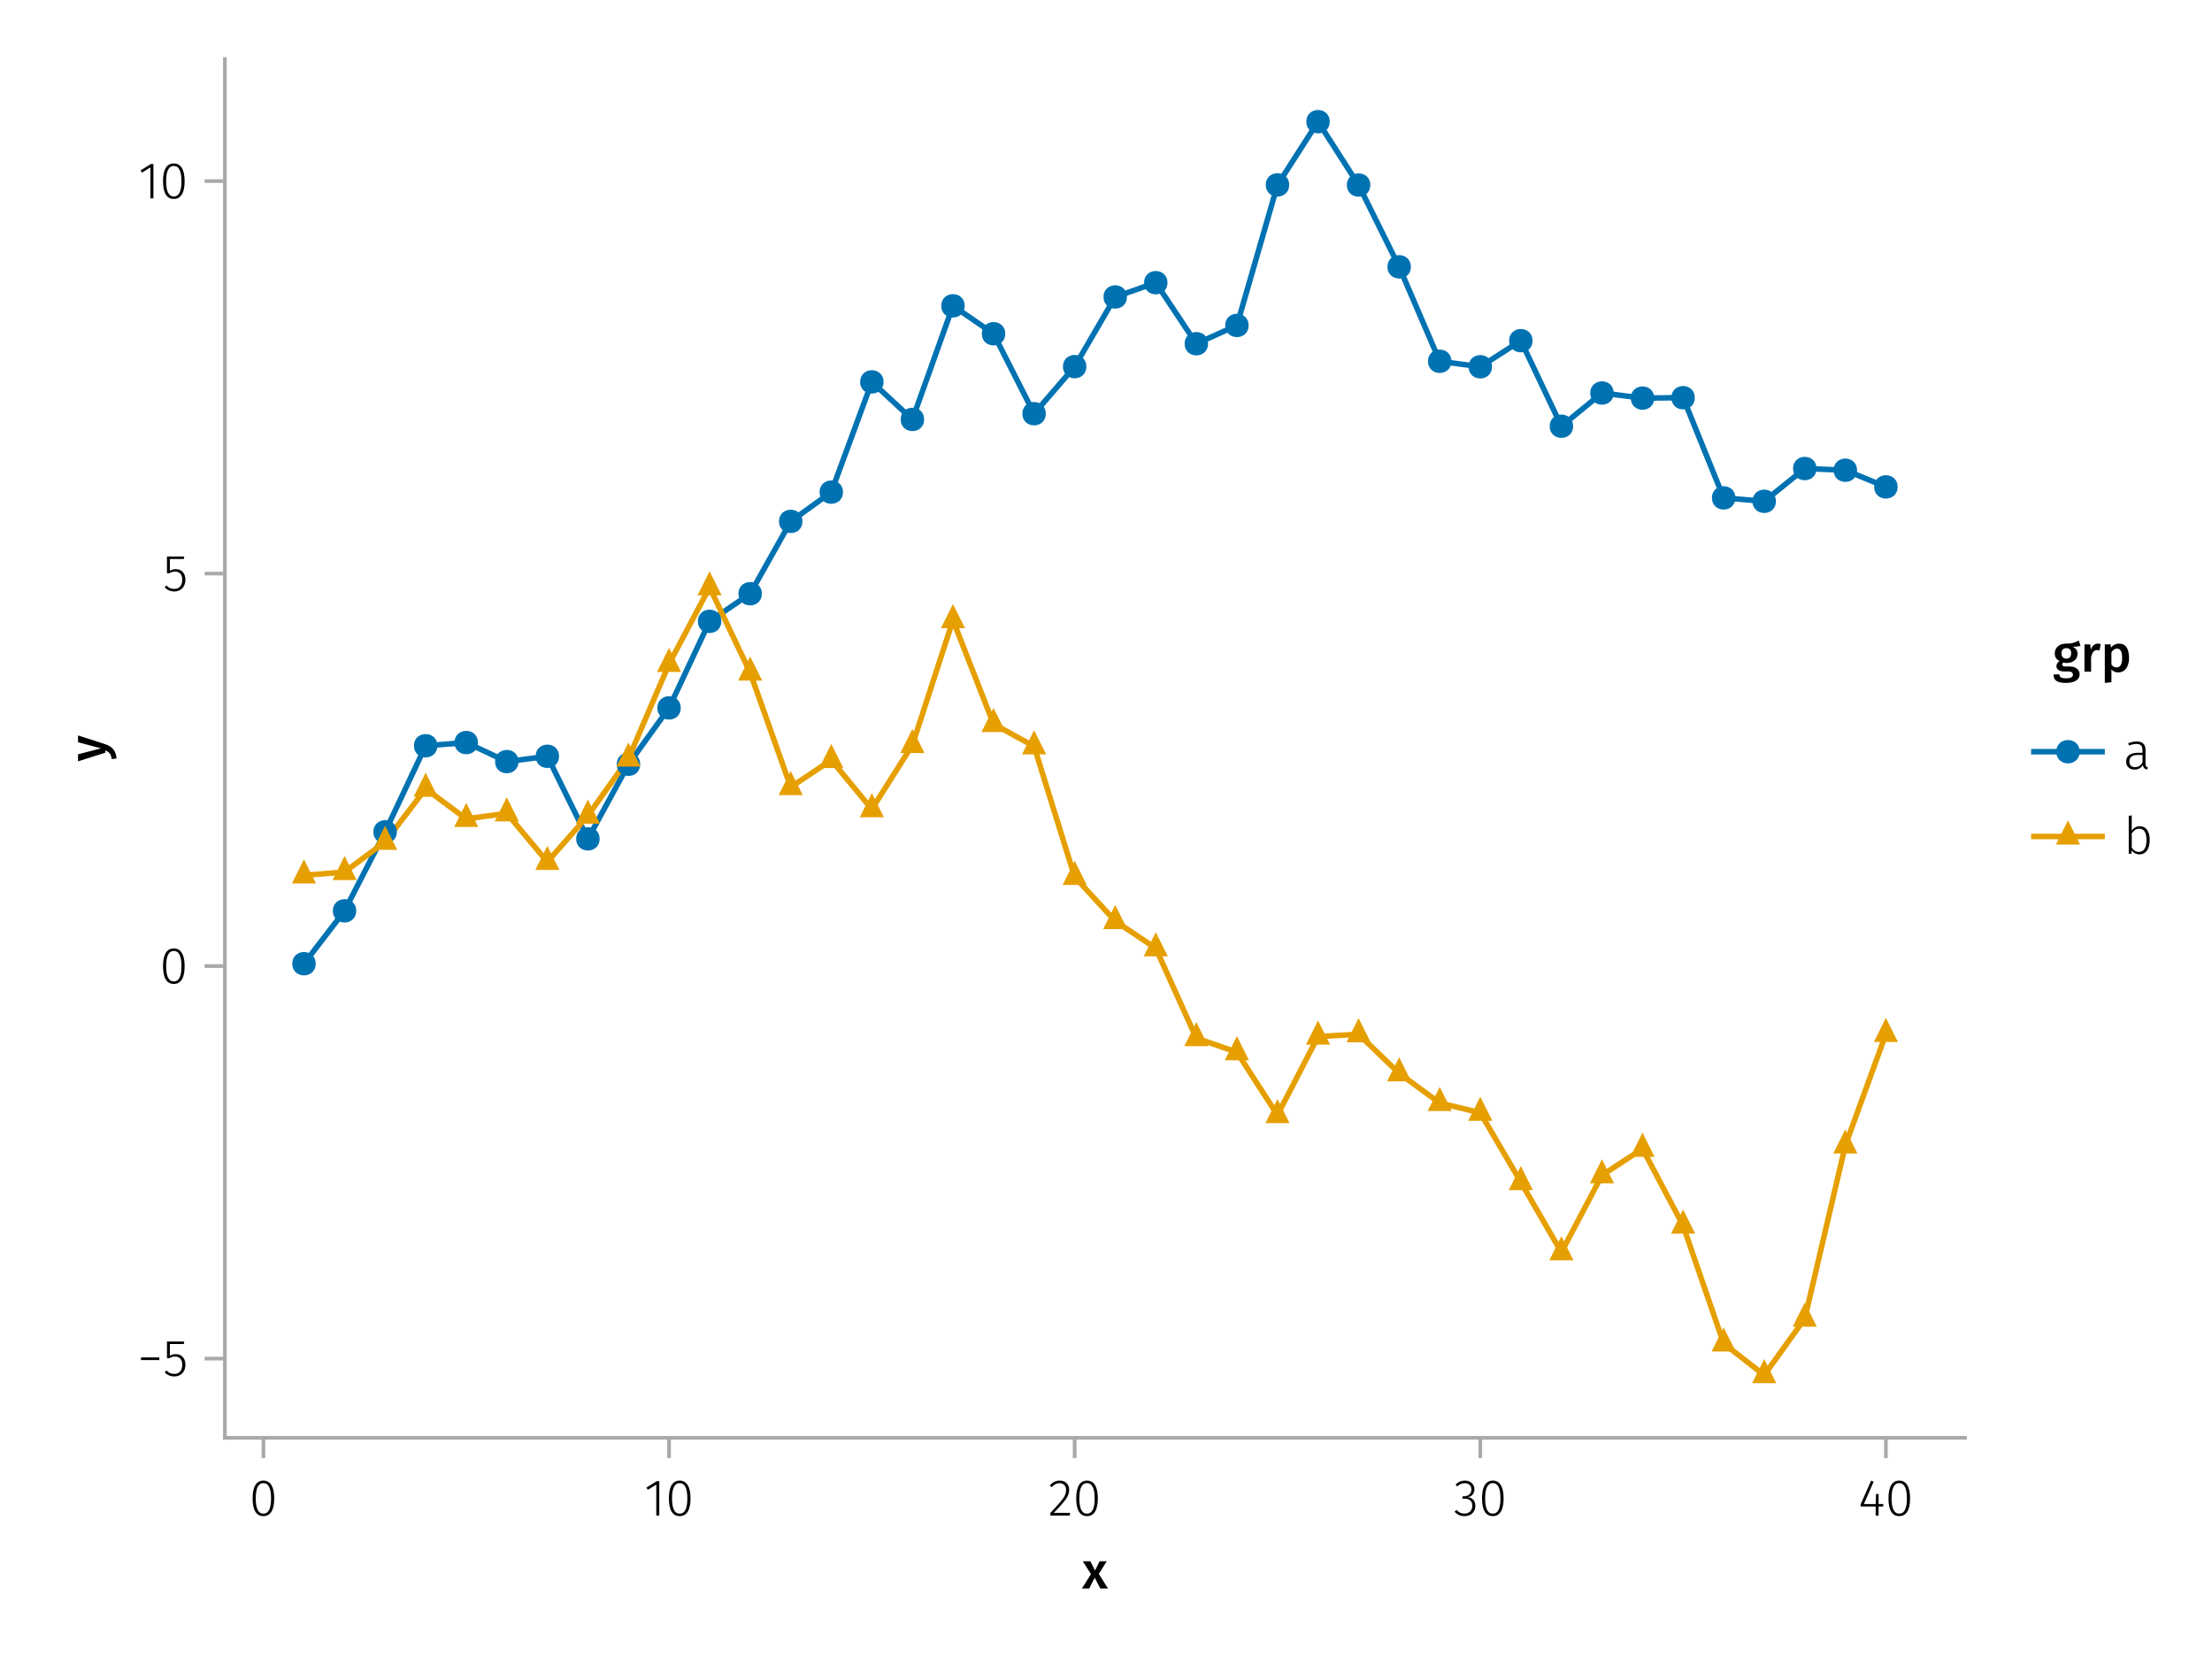 <?xml version="1.0" encoding="UTF-8"?>
<svg xmlns="http://www.w3.org/2000/svg" xmlns:xlink="http://www.w3.org/1999/xlink" width="600" height="450" viewBox="0 0 600 450">
<defs>
<g>
<g id="glyph-0-0-1f0e2530">
<path d="M 4.562 -3.969 L 7.047 0 L 4.969 0 L 3.438 -2.938 L 1.938 0 L -0.047 0 L 2.422 -3.906 L 0.203 -7.406 L 2.25 -7.406 L 3.516 -4.891 L 4.766 -7.406 L 6.703 -7.406 Z M 4.562 -3.969 "/>
</g>
<g id="glyph-1-0-1f0e2530">
<path d="M 3.844 -9.469 C 4.812 -9.469 5.539 -9.055 6.031 -8.234 C 6.531 -7.422 6.781 -6.223 6.781 -4.641 C 6.781 -3.078 6.531 -1.883 6.031 -1.062 C 5.531 -0.25 4.801 0.156 3.844 0.156 C 2.883 0.156 2.156 -0.25 1.656 -1.062 C 1.164 -1.883 0.922 -3.082 0.922 -4.656 C 0.922 -6.238 1.164 -7.438 1.656 -8.25 C 2.156 -9.062 2.883 -9.469 3.844 -9.469 Z M 3.844 -8.797 C 2.457 -8.797 1.766 -7.414 1.766 -4.656 C 1.766 -1.895 2.457 -0.516 3.844 -0.516 C 4.531 -0.516 5.047 -0.848 5.391 -1.516 C 5.742 -2.191 5.922 -3.234 5.922 -4.641 C 5.922 -6.055 5.742 -7.102 5.391 -7.781 C 5.047 -8.457 4.531 -8.797 3.844 -8.797 Z M 3.844 -8.797 "/>
</g>
<g id="glyph-1-1-1f0e2530">
<path d="M 4.094 -9.312 L 4.094 0 L 3.281 0 L 3.281 -8.406 L 0.984 -6.984 L 0.609 -7.594 L 3.391 -9.312 Z M 4.094 -9.312 "/>
</g>
<g id="glyph-1-2-1f0e2530">
<path d="M 3.156 -9.469 C 3.938 -9.469 4.555 -9.238 5.016 -8.781 C 5.484 -8.32 5.719 -7.734 5.719 -7.016 C 5.719 -6.41 5.586 -5.844 5.328 -5.312 C 5.078 -4.781 4.68 -4.195 4.141 -3.562 C 3.609 -2.926 2.742 -1.977 1.547 -0.719 L 5.969 -0.719 L 5.859 0 L 0.609 0 L 0.609 -0.688 C 1.879 -2.051 2.789 -3.062 3.344 -3.719 C 3.906 -4.375 4.301 -4.941 4.531 -5.422 C 4.758 -5.898 4.875 -6.414 4.875 -6.969 C 4.875 -7.52 4.711 -7.957 4.391 -8.281 C 4.066 -8.613 3.641 -8.781 3.109 -8.781 C 2.68 -8.781 2.301 -8.691 1.969 -8.516 C 1.633 -8.336 1.316 -8.07 1.016 -7.719 L 0.469 -8.141 C 0.832 -8.586 1.234 -8.922 1.672 -9.141 C 2.109 -9.359 2.602 -9.469 3.156 -9.469 Z M 3.156 -9.469 "/>
</g>
<g id="glyph-1-3-1f0e2530">
<path d="M 3.094 -9.469 C 3.613 -9.469 4.066 -9.363 4.453 -9.156 C 4.848 -8.945 5.145 -8.664 5.344 -8.312 C 5.551 -7.969 5.656 -7.578 5.656 -7.141 C 5.656 -6.535 5.484 -6.039 5.141 -5.656 C 4.805 -5.281 4.367 -5.047 3.828 -4.953 C 4.43 -4.922 4.93 -4.703 5.328 -4.297 C 5.723 -3.898 5.922 -3.344 5.922 -2.625 C 5.922 -2.082 5.797 -1.602 5.547 -1.188 C 5.305 -0.77 4.961 -0.441 4.516 -0.203 C 4.066 0.035 3.547 0.156 2.953 0.156 C 1.867 0.156 0.977 -0.242 0.281 -1.047 L 0.797 -1.516 C 1.117 -1.172 1.445 -0.922 1.781 -0.766 C 2.125 -0.609 2.504 -0.531 2.922 -0.531 C 3.598 -0.531 4.125 -0.723 4.5 -1.109 C 4.883 -1.492 5.078 -2 5.078 -2.625 C 5.078 -3.926 4.379 -4.578 2.984 -4.578 L 2.359 -4.578 L 2.484 -5.234 L 2.922 -5.234 C 3.453 -5.234 3.906 -5.395 4.281 -5.719 C 4.656 -6.039 4.844 -6.5 4.844 -7.094 C 4.844 -7.613 4.676 -8.023 4.344 -8.328 C 4.02 -8.629 3.586 -8.781 3.047 -8.781 C 2.66 -8.781 2.301 -8.711 1.969 -8.578 C 1.645 -8.441 1.316 -8.219 0.984 -7.906 L 0.547 -8.406 C 0.922 -8.77 1.312 -9.035 1.719 -9.203 C 2.133 -9.379 2.594 -9.469 3.094 -9.469 Z M 3.094 -9.469 "/>
</g>
<g id="glyph-1-4-1f0e2530">
<path d="M 6.031 -1.625 C 6.031 -1.238 6.078 -0.961 6.172 -0.797 C 6.273 -0.629 6.438 -0.504 6.656 -0.422 L 6.469 0.156 C 6.133 0.094 5.875 -0.031 5.688 -0.219 C 5.508 -0.406 5.391 -0.691 5.328 -1.078 C 4.828 -0.254 4.066 0.156 3.047 0.156 C 2.348 0.156 1.797 -0.039 1.391 -0.438 C 0.984 -0.832 0.781 -1.363 0.781 -2.031 C 0.781 -2.781 1.047 -3.359 1.578 -3.766 C 2.117 -4.18 2.867 -4.391 3.828 -4.391 L 5.219 -4.391 L 5.219 -5.109 C 5.219 -5.691 5.086 -6.117 4.828 -6.391 C 4.566 -6.66 4.133 -6.797 3.531 -6.797 C 2.969 -6.797 2.305 -6.656 1.547 -6.375 L 1.328 -6.984 C 2.148 -7.305 2.922 -7.469 3.641 -7.469 C 5.234 -7.469 6.031 -6.695 6.031 -5.156 Z M 3.188 -0.5 C 4.07 -0.5 4.75 -0.93 5.219 -1.797 L 5.219 -3.812 L 3.953 -3.812 C 3.203 -3.812 2.629 -3.664 2.234 -3.375 C 1.848 -3.082 1.656 -2.648 1.656 -2.078 C 1.656 -1.566 1.789 -1.176 2.062 -0.906 C 2.332 -0.633 2.707 -0.5 3.188 -0.5 Z M 3.188 -0.5 "/>
</g>
<g id="glyph-2-0-1f0e2530">
<path d="M 3.844 -9.469 C 4.812 -9.469 5.539 -9.055 6.031 -8.234 C 6.531 -7.422 6.781 -6.223 6.781 -4.641 C 6.781 -3.078 6.531 -1.883 6.031 -1.062 C 5.531 -0.25 4.801 0.156 3.844 0.156 C 2.883 0.156 2.156 -0.25 1.656 -1.062 C 1.164 -1.883 0.922 -3.082 0.922 -4.656 C 0.922 -6.238 1.164 -7.438 1.656 -8.25 C 2.156 -9.062 2.883 -9.469 3.844 -9.469 Z M 3.844 -8.797 C 2.457 -8.797 1.766 -7.414 1.766 -4.656 C 1.766 -1.895 2.457 -0.516 3.844 -0.516 C 4.531 -0.516 5.047 -0.848 5.391 -1.516 C 5.742 -2.191 5.922 -3.234 5.922 -4.641 C 5.922 -6.055 5.742 -7.102 5.391 -7.781 C 5.047 -8.457 4.531 -8.797 3.844 -8.797 Z M 3.844 -8.797 "/>
</g>
<g id="glyph-3-0-1f0e2530">
<path d="M 3.844 -9.469 C 4.812 -9.469 5.539 -9.055 6.031 -8.234 C 6.531 -7.422 6.781 -6.223 6.781 -4.641 C 6.781 -3.078 6.531 -1.883 6.031 -1.062 C 5.531 -0.25 4.801 0.156 3.844 0.156 C 2.883 0.156 2.156 -0.25 1.656 -1.062 C 1.164 -1.883 0.922 -3.082 0.922 -4.656 C 0.922 -6.238 1.164 -7.438 1.656 -8.25 C 2.156 -9.062 2.883 -9.469 3.844 -9.469 Z M 3.844 -8.797 C 2.457 -8.797 1.766 -7.414 1.766 -4.656 C 1.766 -1.895 2.457 -0.516 3.844 -0.516 C 4.531 -0.516 5.047 -0.848 5.391 -1.516 C 5.742 -2.191 5.922 -3.234 5.922 -4.641 C 5.922 -6.055 5.742 -7.102 5.391 -7.781 C 5.047 -8.457 4.531 -8.797 3.844 -8.797 Z M 3.844 -8.797 "/>
</g>
<g id="glyph-3-1-1f0e2530">
<path d="M 6.766 -3.125 L 6.766 -2.453 L 5.5 -2.453 L 5.5 0 L 4.703 0 L 4.703 -2.453 L 0.625 -2.453 L 0.625 -3.047 L 3.469 -9.469 L 4.156 -9.188 L 1.5 -3.125 L 4.703 -3.125 L 4.797 -5.859 L 5.5 -5.859 L 5.5 -3.125 Z M 6.766 -3.125 "/>
</g>
<g id="glyph-4-0-1f0e2530">
<path d="M 3.844 -9.469 C 4.812 -9.469 5.539 -9.055 6.031 -8.234 C 6.531 -7.422 6.781 -6.223 6.781 -4.641 C 6.781 -3.078 6.531 -1.883 6.031 -1.062 C 5.531 -0.25 4.801 0.156 3.844 0.156 C 2.883 0.156 2.156 -0.25 1.656 -1.062 C 1.164 -1.883 0.922 -3.082 0.922 -4.656 C 0.922 -6.238 1.164 -7.438 1.656 -8.25 C 2.156 -9.062 2.883 -9.469 3.844 -9.469 Z M 3.844 -8.797 C 2.457 -8.797 1.766 -7.414 1.766 -4.656 C 1.766 -1.895 2.457 -0.516 3.844 -0.516 C 4.531 -0.516 5.047 -0.848 5.391 -1.516 C 5.742 -2.191 5.922 -3.234 5.922 -4.641 C 5.922 -6.055 5.742 -7.102 5.391 -7.781 C 5.047 -8.457 4.531 -8.797 3.844 -8.797 Z M 3.844 -8.797 "/>
</g>
<g id="glyph-5-0-1f0e2530">
<path d="M 0.031 -4.656 C 0.945 -4.363 1.656 -3.91 2.156 -3.297 C 2.664 -2.691 2.961 -1.863 3.047 -0.812 L 1.75 -0.625 C 1.676 -1.113 1.57 -1.504 1.438 -1.797 C 1.301 -2.086 1.117 -2.32 0.891 -2.5 C 0.672 -2.676 0.375 -2.844 0 -3 L 0 -2.375 L -7.406 -0.031 L -7.406 -1.938 L -1.188 -3.547 L -7.406 -5.219 L -7.406 -7.062 Z M 0.031 -4.656 "/>
</g>
<g id="glyph-6-0-1f0e2530">
<path d="M 0.969 -4.281 L 0.969 -5 L 5.938 -5 L 5.938 -4.281 Z M 0.969 -4.281 "/>
</g>
<g id="glyph-7-0-1f0e2530">
<path d="M 5.672 -8.641 L 1.891 -8.641 L 1.891 -5.453 C 2.398 -5.742 2.93 -5.891 3.484 -5.891 C 4.285 -5.891 4.922 -5.629 5.391 -5.109 C 5.867 -4.598 6.109 -3.895 6.109 -3 C 6.109 -2.395 5.984 -1.848 5.734 -1.359 C 5.484 -0.879 5.129 -0.504 4.672 -0.234 C 4.223 0.023 3.703 0.156 3.109 0.156 C 2.066 0.156 1.188 -0.219 0.469 -0.969 L 0.984 -1.453 C 1.273 -1.141 1.586 -0.906 1.922 -0.75 C 2.266 -0.602 2.66 -0.531 3.109 -0.531 C 3.773 -0.531 4.297 -0.75 4.672 -1.188 C 5.055 -1.633 5.25 -2.242 5.25 -3.016 C 5.25 -3.754 5.07 -4.305 4.719 -4.672 C 4.375 -5.047 3.898 -5.234 3.297 -5.234 C 3.004 -5.234 2.742 -5.195 2.516 -5.125 C 2.285 -5.062 2.031 -4.945 1.75 -4.781 L 1.109 -4.781 L 1.109 -9.312 L 5.797 -9.312 Z M 5.672 -8.641 "/>
</g>
<g id="glyph-8-0-1f0e2530">
<path d="M 3.844 -9.469 C 4.812 -9.469 5.539 -9.055 6.031 -8.234 C 6.531 -7.422 6.781 -6.223 6.781 -4.641 C 6.781 -3.078 6.531 -1.883 6.031 -1.062 C 5.531 -0.25 4.801 0.156 3.844 0.156 C 2.883 0.156 2.156 -0.25 1.656 -1.062 C 1.164 -1.883 0.922 -3.082 0.922 -4.656 C 0.922 -6.238 1.164 -7.438 1.656 -8.25 C 2.156 -9.062 2.883 -9.469 3.844 -9.469 Z M 3.844 -8.797 C 2.457 -8.797 1.766 -7.414 1.766 -4.656 C 1.766 -1.895 2.457 -0.516 3.844 -0.516 C 4.531 -0.516 5.047 -0.848 5.391 -1.516 C 5.742 -2.191 5.922 -3.234 5.922 -4.641 C 5.922 -6.055 5.742 -7.102 5.391 -7.781 C 5.047 -8.457 4.531 -8.797 3.844 -8.797 Z M 3.844 -8.797 "/>
</g>
<g id="glyph-9-0-1f0e2530">
<path d="M 5.672 -8.641 L 1.891 -8.641 L 1.891 -5.453 C 2.398 -5.742 2.93 -5.891 3.484 -5.891 C 4.285 -5.891 4.922 -5.629 5.391 -5.109 C 5.867 -4.598 6.109 -3.895 6.109 -3 C 6.109 -2.395 5.984 -1.848 5.734 -1.359 C 5.484 -0.879 5.129 -0.504 4.672 -0.234 C 4.223 0.023 3.703 0.156 3.109 0.156 C 2.066 0.156 1.188 -0.219 0.469 -0.969 L 0.984 -1.453 C 1.273 -1.141 1.586 -0.906 1.922 -0.75 C 2.266 -0.602 2.66 -0.531 3.109 -0.531 C 3.773 -0.531 4.297 -0.75 4.672 -1.188 C 5.055 -1.633 5.25 -2.242 5.25 -3.016 C 5.25 -3.754 5.07 -4.305 4.719 -4.672 C 4.375 -5.047 3.898 -5.234 3.297 -5.234 C 3.004 -5.234 2.742 -5.195 2.516 -5.125 C 2.285 -5.062 2.031 -4.945 1.75 -4.781 L 1.109 -4.781 L 1.109 -9.312 L 5.797 -9.312 Z M 5.672 -8.641 "/>
</g>
<g id="glyph-10-0-1f0e2530">
<path d="M 4.094 -9.312 L 4.094 0 L 3.281 0 L 3.281 -8.406 L 0.984 -6.984 L 0.609 -7.594 L 3.391 -9.312 Z M 4.094 -9.312 "/>
</g>
<g id="glyph-11-0-1f0e2530">
<path d="M 3.844 -9.469 C 4.812 -9.469 5.539 -9.055 6.031 -8.234 C 6.531 -7.422 6.781 -6.223 6.781 -4.641 C 6.781 -3.078 6.531 -1.883 6.031 -1.062 C 5.531 -0.25 4.801 0.156 3.844 0.156 C 2.883 0.156 2.156 -0.25 1.656 -1.062 C 1.164 -1.883 0.922 -3.082 0.922 -4.656 C 0.922 -6.238 1.164 -7.438 1.656 -8.25 C 2.156 -9.062 2.883 -9.469 3.844 -9.469 Z M 3.844 -8.797 C 2.457 -8.797 1.766 -7.414 1.766 -4.656 C 1.766 -1.895 2.457 -0.516 3.844 -0.516 C 4.531 -0.516 5.047 -0.848 5.391 -1.516 C 5.742 -2.191 5.922 -3.234 5.922 -4.641 C 5.922 -6.055 5.742 -7.102 5.391 -7.781 C 5.047 -8.457 4.531 -8.797 3.844 -8.797 Z M 3.844 -8.797 "/>
</g>
<g id="glyph-12-0-1f0e2530">
<path d="M 7.516 -7.016 C 7.035 -6.848 6.32 -6.766 5.375 -6.766 C 5.832 -6.555 6.172 -6.301 6.391 -6 C 6.609 -5.695 6.719 -5.316 6.719 -4.859 C 6.719 -4.367 6.598 -3.938 6.359 -3.562 C 6.117 -3.195 5.77 -2.906 5.312 -2.688 C 4.863 -2.469 4.336 -2.359 3.734 -2.359 C 3.398 -2.359 3.109 -2.398 2.859 -2.484 C 2.648 -2.336 2.547 -2.156 2.547 -1.938 C 2.547 -1.582 2.844 -1.406 3.438 -1.406 L 4.578 -1.406 C 5.117 -1.406 5.594 -1.316 6 -1.141 C 6.406 -0.961 6.719 -0.711 6.938 -0.391 C 7.164 -0.078 7.281 0.281 7.281 0.688 C 7.281 1.438 6.961 2.016 6.328 2.422 C 5.691 2.836 4.773 3.047 3.578 3.047 C 2.723 3.047 2.051 2.957 1.562 2.781 C 1.07 2.602 0.723 2.348 0.516 2.016 C 0.305 1.68 0.203 1.254 0.203 0.734 L 1.812 0.734 C 1.812 0.992 1.859 1.195 1.953 1.344 C 2.055 1.488 2.238 1.598 2.5 1.672 C 2.758 1.754 3.129 1.797 3.609 1.797 C 4.297 1.797 4.773 1.707 5.047 1.531 C 5.328 1.363 5.469 1.125 5.469 0.812 C 5.469 0.531 5.359 0.312 5.141 0.156 C 4.93 0.008 4.625 -0.062 4.219 -0.062 L 3.094 -0.062 C 2.395 -0.062 1.867 -0.195 1.516 -0.469 C 1.16 -0.738 0.984 -1.082 0.984 -1.5 C 0.984 -1.758 1.055 -2.008 1.203 -2.25 C 1.359 -2.5 1.57 -2.707 1.844 -2.875 C 1.395 -3.102 1.066 -3.383 0.859 -3.719 C 0.648 -4.062 0.547 -4.473 0.547 -4.953 C 0.547 -5.484 0.676 -5.945 0.938 -6.344 C 1.195 -6.75 1.555 -7.062 2.016 -7.281 C 2.484 -7.5 3.016 -7.609 3.609 -7.609 C 4.391 -7.598 5.02 -7.66 5.5 -7.797 C 5.988 -7.93 6.508 -8.145 7.062 -8.438 Z M 3.641 -6.391 C 3.234 -6.391 2.914 -6.258 2.688 -6 C 2.469 -5.75 2.359 -5.41 2.359 -4.984 C 2.359 -4.535 2.473 -4.18 2.703 -3.922 C 2.93 -3.66 3.254 -3.531 3.672 -3.531 C 4.098 -3.531 4.422 -3.656 4.641 -3.906 C 4.867 -4.164 4.984 -4.531 4.984 -5 C 4.984 -5.926 4.535 -6.391 3.641 -6.391 Z M 3.641 -6.391 "/>
</g>
<g id="glyph-12-1-1f0e2530">
<path d="M 4.734 -7.609 C 5.004 -7.609 5.25 -7.57 5.469 -7.5 L 5.172 -5.766 C 4.941 -5.828 4.723 -5.859 4.516 -5.859 C 4.066 -5.859 3.719 -5.695 3.469 -5.375 C 3.219 -5.062 3.02 -4.586 2.875 -3.953 L 2.875 0 L 1.078 0 L 1.078 -7.406 L 2.625 -7.406 L 2.797 -5.953 C 2.973 -6.484 3.227 -6.891 3.562 -7.172 C 3.906 -7.461 4.297 -7.609 4.734 -7.609 Z M 4.734 -7.609 "/>
</g>
<g id="glyph-13-0-1f0e2530">
<path d="M 4.906 -7.609 C 5.844 -7.609 6.535 -7.27 6.984 -6.594 C 7.43 -5.914 7.656 -4.957 7.656 -3.719 C 7.656 -2.957 7.539 -2.281 7.312 -1.688 C 7.082 -1.094 6.742 -0.629 6.297 -0.297 C 5.859 0.035 5.336 0.203 4.734 0.203 C 3.953 0.203 3.332 -0.066 2.875 -0.609 L 2.875 2.859 L 1.078 3.047 L 1.078 -7.406 L 2.641 -7.406 L 2.75 -6.5 C 3.031 -6.875 3.359 -7.148 3.734 -7.328 C 4.109 -7.516 4.5 -7.609 4.906 -7.609 Z M 4.234 -1.156 C 5.266 -1.156 5.781 -2.004 5.781 -3.703 C 5.781 -4.609 5.66 -5.258 5.422 -5.656 C 5.191 -6.062 4.844 -6.266 4.375 -6.266 C 4.082 -6.266 3.805 -6.172 3.547 -5.984 C 3.285 -5.805 3.062 -5.566 2.875 -5.266 L 2.875 -1.938 C 3.219 -1.414 3.672 -1.156 4.234 -1.156 Z M 4.234 -1.156 "/>
</g>
<g id="glyph-14-0-1f0e2530">
<path d="M 4.5 -7.469 C 5.344 -7.469 6 -7.141 6.469 -6.484 C 6.938 -5.836 7.172 -4.91 7.172 -3.703 C 7.172 -2.516 6.926 -1.57 6.438 -0.875 C 5.945 -0.188 5.258 0.156 4.375 0.156 C 3.938 0.156 3.535 0.055 3.172 -0.141 C 2.816 -0.336 2.52 -0.598 2.281 -0.922 L 2.203 0 L 1.484 0 L 1.484 -10.297 L 2.297 -10.406 L 2.297 -6.297 C 2.867 -7.078 3.602 -7.469 4.5 -7.469 Z M 4.234 -0.516 C 4.891 -0.516 5.395 -0.781 5.75 -1.312 C 6.113 -1.852 6.297 -2.648 6.297 -3.703 C 6.297 -5.766 5.641 -6.797 4.328 -6.797 C 3.891 -6.797 3.508 -6.688 3.188 -6.469 C 2.875 -6.25 2.578 -5.941 2.297 -5.547 L 2.297 -1.688 C 2.523 -1.32 2.801 -1.035 3.125 -0.828 C 3.457 -0.617 3.828 -0.516 4.234 -0.516 Z M 4.234 -0.516 "/>
</g>
</g>
</defs>
<rect x="-60" y="-45" width="720" height="540" fill="rgb(100%, 100%, 100%)" fill-opacity="1"/>
<path fill-rule="nonzero" fill="rgb(100%, 100%, 100%)" fill-opacity="1" d="M 61 390 L 533 390 L 533 16 L 61 16 Z M 61 390 "/>
<g fill="rgb(0%, 0%, 0%)" fill-opacity="1">
<use xlink:href="#glyph-0-0-1f0e2530" x="293.5" y="430.89"/>
</g>
<g fill="rgb(0%, 0%, 0%)" fill-opacity="1">
<use xlink:href="#glyph-1-0-1f0e2530" x="67.602" y="411.09"/>
</g>
<g fill="rgb(0%, 0%, 0%)" fill-opacity="1">
<use xlink:href="#glyph-1-1-1f0e2530" x="174.735" y="411.09"/>
</g>
<g fill="rgb(0%, 0%, 0%)" fill-opacity="1">
<use xlink:href="#glyph-2-0-1f0e2530" x="180.517" y="411.09"/>
</g>
<g fill="rgb(0%, 0%, 0%)" fill-opacity="1">
<use xlink:href="#glyph-1-2-1f0e2530" x="284.296" y="411.09"/>
</g>
<g fill="rgb(0%, 0%, 0%)" fill-opacity="1">
<use xlink:href="#glyph-3-0-1f0e2530" x="291.002" y="411.09"/>
</g>
<g fill="rgb(0%, 0%, 0%)" fill-opacity="1">
<use xlink:href="#glyph-1-3-1f0e2530" x="394.27" y="411.09"/>
</g>
<g fill="rgb(0%, 0%, 0%)" fill-opacity="1">
<use xlink:href="#glyph-4-0-1f0e2530" x="401.074" y="411.09"/>
</g>
<g fill="rgb(0%, 0%, 0%)" fill-opacity="1">
<use xlink:href="#glyph-3-1-1f0e2530" x="504.069" y="411.09"/>
</g>
<g fill="rgb(0%, 0%, 0%)" fill-opacity="1">
<use xlink:href="#glyph-4-0-1f0e2530" x="511.321" y="411.09"/>
</g>
<g fill="rgb(0%, 0%, 0%)" fill-opacity="1">
<use xlink:href="#glyph-5-0-1f0e2530" x="28.57" y="206.542"/>
</g>
<g fill="rgb(0%, 0%, 0%)" fill-opacity="1">
<use xlink:href="#glyph-6-0-1f0e2530" x="37.28" y="373.196"/>
</g>
<g fill="rgb(0%, 0%, 0%)" fill-opacity="1">
<use xlink:href="#glyph-7-0-1f0e2530" x="44.182" y="373.196"/>
</g>
<g fill="rgb(0%, 0%, 0%)" fill-opacity="1">
<use xlink:href="#glyph-8-0-1f0e2530" x="43.3" y="266.734"/>
</g>
<g fill="rgb(0%, 0%, 0%)" fill-opacity="1">
<use xlink:href="#glyph-9-0-1f0e2530" x="44.182" y="160.271"/>
</g>
<g fill="rgb(0%, 0%, 0%)" fill-opacity="1">
<use xlink:href="#glyph-10-0-1f0e2530" x="37.518" y="53.809"/>
</g>
<g fill="rgb(0%, 0%, 0%)" fill-opacity="1">
<use xlink:href="#glyph-11-0-1f0e2530" x="43.3" y="53.809"/>
</g>
<path fill="none" stroke-width="1.5" stroke-linecap="butt" stroke-linejoin="miter" stroke="rgb(0%, 44.706%, 69.804%)" stroke-opacity="1" stroke-miterlimit="2" d="M 82.453 261.402 L 93.457 247.062 L 104.461 225.637 L 115.461 202.281 L 126.465 201.418 L 137.465 206.582 L 148.469 205.145 L 159.473 227.535 L 170.473 207.305 L 181.477 192.02 L 192.477 168.535 L 203.48 161.047 L 214.484 141.426 L 225.484 133.492 L 236.488 103.59 L 247.488 113.77 L 258.492 82.953 L 269.496 90.527 L 280.496 112.215 L 291.5 99.441 L 302.5 80.547 L 313.504 76.68 L 324.504 93.234 L 335.508 88.273 L 346.512 50.152 L 357.512 33 L 368.516 50.188 L 379.516 72.379 L 390.52 97.996 L 401.523 99.484 L 412.523 92.406 L 423.527 115.613 L 434.527 106.605 L 445.531 107.984 L 456.535 107.871 L 467.535 135.047 L 478.539 135.977 L 489.539 127.09 L 500.543 127.547 L 511.547 132.07 "/>
<path fill="none" stroke-width="1.5" stroke-linecap="butt" stroke-linejoin="miter" stroke="rgb(90.196%, 62.353%, 0%)" stroke-opacity="1" stroke-miterlimit="2" d="M 82.453 237.441 L 93.457 236.535 L 104.461 228.344 L 115.461 213.949 L 126.465 222.125 L 137.465 220.613 L 148.469 233.789 L 159.473 221.234 L 170.473 205.75 L 181.477 180.098 L 192.477 159.305 L 203.48 182.422 L 214.484 213.5 L 225.484 206.16 L 236.488 219.492 L 247.488 202.066 L 258.492 168.215 L 269.496 196.395 L 280.496 202.441 L 291.5 237.855 L 302.5 249.84 L 313.504 257.23 L 324.504 281.59 L 335.508 285.41 L 346.512 302.461 L 357.512 281.164 L 368.516 280.539 L 379.516 291.133 L 390.52 299.18 L 401.523 301.836 L 412.523 320.648 L 423.527 339.676 L 434.527 318.789 L 445.531 311.594 L 456.535 332.441 L 467.535 364.414 L 478.539 373 L 489.539 357.68 L 500.543 310.695 L 511.547 280.457 "/>
<path fill-rule="nonzero" fill="rgb(0%, 44.706%, 69.804%)" fill-opacity="1" d="M 85.629 261.402 C 85.629 257.172 79.281 257.172 79.281 261.402 C 79.281 265.633 85.629 265.633 85.629 261.402 Z M 85.629 261.402 "/>
<path fill-rule="nonzero" fill="rgb(0%, 44.706%, 69.804%)" fill-opacity="1" d="M 96.629 247.062 C 96.629 242.832 90.285 242.832 90.285 247.062 C 90.285 251.289 96.629 251.289 96.629 247.062 Z M 96.629 247.062 "/>
<path fill-rule="nonzero" fill="rgb(0%, 44.706%, 69.804%)" fill-opacity="1" d="M 107.633 225.637 C 107.633 221.406 101.285 221.406 101.285 225.637 C 101.285 229.867 107.633 229.867 107.633 225.637 Z M 107.633 225.637 "/>
<path fill-rule="nonzero" fill="rgb(0%, 44.706%, 69.804%)" fill-opacity="1" d="M 118.633 202.281 C 118.633 198.055 112.289 198.055 112.289 202.281 C 112.289 206.512 118.633 206.512 118.633 202.281 Z M 118.633 202.281 "/>
<path fill-rule="nonzero" fill="rgb(0%, 44.706%, 69.804%)" fill-opacity="1" d="M 129.637 201.418 C 129.637 197.188 123.293 197.188 123.293 201.418 C 123.293 205.648 129.637 205.648 129.637 201.418 Z M 129.637 201.418 "/>
<path fill-rule="nonzero" fill="rgb(0%, 44.706%, 69.804%)" fill-opacity="1" d="M 140.641 206.582 C 140.641 202.352 134.293 202.352 134.293 206.582 C 134.293 210.812 140.641 210.812 140.641 206.582 Z M 140.641 206.582 "/>
<path fill-rule="nonzero" fill="rgb(0%, 44.706%, 69.804%)" fill-opacity="1" d="M 151.641 205.145 C 151.641 200.914 145.297 200.914 145.297 205.145 C 145.297 209.375 151.641 209.375 151.641 205.145 Z M 151.641 205.145 "/>
<path fill-rule="nonzero" fill="rgb(0%, 44.706%, 69.804%)" fill-opacity="1" d="M 162.645 227.535 C 162.645 223.305 156.297 223.305 156.297 227.535 C 156.297 231.766 162.645 231.766 162.645 227.535 Z M 162.645 227.535 "/>
<path fill-rule="nonzero" fill="rgb(0%, 44.706%, 69.804%)" fill-opacity="1" d="M 173.645 207.305 C 173.645 203.074 167.301 203.074 167.301 207.305 C 167.301 211.535 173.645 211.535 173.645 207.305 Z M 173.645 207.305 "/>
<path fill-rule="nonzero" fill="rgb(0%, 44.706%, 69.804%)" fill-opacity="1" d="M 184.648 192.02 C 184.648 187.789 178.305 187.789 178.305 192.02 C 178.305 196.25 184.648 196.25 184.648 192.02 Z M 184.648 192.02 "/>
<path fill-rule="nonzero" fill="rgb(0%, 44.706%, 69.804%)" fill-opacity="1" d="M 195.648 168.535 C 195.648 164.305 189.305 164.305 189.305 168.535 C 189.305 172.766 195.648 172.766 195.648 168.535 Z M 195.648 168.535 "/>
<path fill-rule="nonzero" fill="rgb(0%, 44.706%, 69.804%)" fill-opacity="1" d="M 206.652 161.047 C 206.652 156.816 200.309 156.816 200.309 161.047 C 200.309 165.277 206.652 165.277 206.652 161.047 Z M 206.652 161.047 "/>
<path fill-rule="nonzero" fill="rgb(0%, 44.706%, 69.804%)" fill-opacity="1" d="M 217.656 141.426 C 217.656 137.195 211.309 137.195 211.309 141.426 C 211.309 145.656 217.656 145.656 217.656 141.426 Z M 217.656 141.426 "/>
<path fill-rule="nonzero" fill="rgb(0%, 44.706%, 69.804%)" fill-opacity="1" d="M 228.656 133.492 C 228.656 129.262 222.312 129.262 222.312 133.492 C 222.312 137.723 228.656 137.723 228.656 133.492 Z M 228.656 133.492 "/>
<path fill-rule="nonzero" fill="rgb(0%, 44.706%, 69.804%)" fill-opacity="1" d="M 239.66 103.59 C 239.66 99.359 233.316 99.359 233.316 103.59 C 233.316 107.82 239.66 107.82 239.66 103.59 Z M 239.66 103.59 "/>
<path fill-rule="nonzero" fill="rgb(0%, 44.706%, 69.804%)" fill-opacity="1" d="M 250.66 113.77 C 250.66 109.539 244.316 109.539 244.316 113.77 C 244.316 118 250.66 118 250.66 113.77 Z M 250.66 113.77 "/>
<path fill-rule="nonzero" fill="rgb(0%, 44.706%, 69.804%)" fill-opacity="1" d="M 261.664 82.953 C 261.664 78.723 255.32 78.723 255.32 82.953 C 255.32 87.184 261.664 87.184 261.664 82.953 Z M 261.664 82.953 "/>
<path fill-rule="nonzero" fill="rgb(0%, 44.706%, 69.804%)" fill-opacity="1" d="M 272.668 90.531 C 272.668 86.301 266.32 86.301 266.32 90.531 C 266.32 94.758 272.668 94.758 272.668 90.531 Z M 272.668 90.531 "/>
<path fill-rule="nonzero" fill="rgb(0%, 44.706%, 69.804%)" fill-opacity="1" d="M 283.668 112.215 C 283.668 107.984 277.324 107.984 277.324 112.215 C 277.324 116.445 283.668 116.445 283.668 112.215 Z M 283.668 112.215 "/>
<path fill-rule="nonzero" fill="rgb(0%, 44.706%, 69.804%)" fill-opacity="1" d="M 294.672 99.441 C 294.672 95.211 288.328 95.211 288.328 99.441 C 288.328 103.672 294.672 103.672 294.672 99.441 Z M 294.672 99.441 "/>
<path fill-rule="nonzero" fill="rgb(0%, 44.706%, 69.804%)" fill-opacity="1" d="M 305.672 80.547 C 305.672 76.316 299.328 76.316 299.328 80.547 C 299.328 84.777 305.672 84.777 305.672 80.547 Z M 305.672 80.547 "/>
<path fill-rule="nonzero" fill="rgb(0%, 44.706%, 69.804%)" fill-opacity="1" d="M 316.676 76.68 C 316.676 72.449 310.332 72.449 310.332 76.68 C 310.332 80.91 316.676 80.91 316.676 76.68 Z M 316.676 76.68 "/>
<path fill-rule="nonzero" fill="rgb(0%, 44.706%, 69.804%)" fill-opacity="1" d="M 327.68 93.234 C 327.68 89.008 321.332 89.008 321.332 93.234 C 321.332 97.465 327.68 97.465 327.68 93.234 Z M 327.68 93.234 "/>
<path fill-rule="nonzero" fill="rgb(0%, 44.706%, 69.804%)" fill-opacity="1" d="M 338.68 88.273 C 338.68 84.043 332.336 84.043 332.336 88.273 C 332.336 92.504 338.68 92.504 338.68 88.273 Z M 338.68 88.273 "/>
<path fill-rule="nonzero" fill="rgb(0%, 44.706%, 69.804%)" fill-opacity="1" d="M 349.684 50.152 C 349.684 45.922 343.34 45.922 343.34 50.152 C 343.34 54.383 349.684 54.383 349.684 50.152 Z M 349.684 50.152 "/>
<path fill-rule="nonzero" fill="rgb(0%, 44.706%, 69.804%)" fill-opacity="1" d="M 360.684 33 C 360.684 28.77 354.34 28.77 354.34 33 C 354.34 37.23 360.684 37.23 360.684 33 Z M 360.684 33 "/>
<path fill-rule="nonzero" fill="rgb(0%, 44.706%, 69.804%)" fill-opacity="1" d="M 371.688 50.188 C 371.688 45.957 365.344 45.957 365.344 50.188 C 365.344 54.418 371.688 54.418 371.688 50.188 Z M 371.688 50.188 "/>
<path fill-rule="nonzero" fill="rgb(0%, 44.706%, 69.804%)" fill-opacity="1" d="M 382.691 72.379 C 382.691 68.148 376.344 68.148 376.344 72.379 C 376.344 76.609 382.691 76.609 382.691 72.379 Z M 382.691 72.379 "/>
<path fill-rule="nonzero" fill="rgb(0%, 44.706%, 69.804%)" fill-opacity="1" d="M 393.691 97.996 C 393.691 93.766 387.348 93.766 387.348 97.996 C 387.348 102.227 393.691 102.227 393.691 97.996 Z M 393.691 97.996 "/>
<path fill-rule="nonzero" fill="rgb(0%, 44.706%, 69.804%)" fill-opacity="1" d="M 404.695 99.484 C 404.695 95.254 398.352 95.254 398.352 99.484 C 398.352 103.715 404.695 103.715 404.695 99.484 Z M 404.695 99.484 "/>
<path fill-rule="nonzero" fill="rgb(0%, 44.706%, 69.804%)" fill-opacity="1" d="M 415.695 92.406 C 415.695 88.176 409.352 88.176 409.352 92.406 C 409.352 96.637 415.695 96.637 415.695 92.406 Z M 415.695 92.406 "/>
<path fill-rule="nonzero" fill="rgb(0%, 44.706%, 69.804%)" fill-opacity="1" d="M 426.699 115.613 C 426.699 111.383 420.355 111.383 420.355 115.613 C 420.355 119.844 426.699 119.844 426.699 115.613 Z M 426.699 115.613 "/>
<path fill-rule="nonzero" fill="rgb(0%, 44.706%, 69.804%)" fill-opacity="1" d="M 437.703 106.605 C 437.703 102.375 431.355 102.375 431.355 106.605 C 431.355 110.836 437.703 110.836 437.703 106.605 Z M 437.703 106.605 "/>
<path fill-rule="nonzero" fill="rgb(0%, 44.706%, 69.804%)" fill-opacity="1" d="M 448.703 107.984 C 448.703 103.754 442.359 103.754 442.359 107.984 C 442.359 112.215 448.703 112.215 448.703 107.984 Z M 448.703 107.984 "/>
<path fill-rule="nonzero" fill="rgb(0%, 44.706%, 69.804%)" fill-opacity="1" d="M 459.707 107.871 C 459.707 103.645 453.359 103.645 453.359 107.871 C 453.359 112.102 459.707 112.102 459.707 107.871 Z M 459.707 107.871 "/>
<path fill-rule="nonzero" fill="rgb(0%, 44.706%, 69.804%)" fill-opacity="1" d="M 470.707 135.047 C 470.707 130.816 464.363 130.816 464.363 135.047 C 464.363 139.277 470.707 139.277 470.707 135.047 Z M 470.707 135.047 "/>
<path fill-rule="nonzero" fill="rgb(0%, 44.706%, 69.804%)" fill-opacity="1" d="M 481.711 135.977 C 481.711 131.746 475.367 131.746 475.367 135.977 C 475.367 140.207 481.711 140.207 481.711 135.977 Z M 481.711 135.977 "/>
<path fill-rule="nonzero" fill="rgb(0%, 44.706%, 69.804%)" fill-opacity="1" d="M 492.715 127.09 C 492.715 122.859 486.367 122.859 486.367 127.09 C 486.367 131.32 492.715 131.32 492.715 127.09 Z M 492.715 127.09 "/>
<path fill-rule="nonzero" fill="rgb(0%, 44.706%, 69.804%)" fill-opacity="1" d="M 503.715 127.547 C 503.715 123.316 497.371 123.316 497.371 127.547 C 497.371 131.777 503.715 131.777 503.715 127.547 Z M 503.715 127.547 "/>
<path fill-rule="nonzero" fill="rgb(0%, 44.706%, 69.804%)" fill-opacity="1" d="M 514.719 132.07 C 514.719 127.84 508.371 127.84 508.371 132.07 C 508.371 136.301 514.719 136.301 514.719 132.07 Z M 514.719 132.07 "/>
<path fill-rule="nonzero" fill="rgb(90.196%, 62.353%, 0%)" fill-opacity="1" d="M 82.453 233.078 L 79.18 239.625 L 85.727 239.625 Z M 82.453 233.078 "/>
<path fill-rule="nonzero" fill="rgb(90.196%, 62.353%, 0%)" fill-opacity="1" d="M 93.457 232.168 L 90.184 238.719 L 96.73 238.719 Z M 93.457 232.168 "/>
<path fill-rule="nonzero" fill="rgb(90.196%, 62.353%, 0%)" fill-opacity="1" d="M 104.461 223.98 L 101.184 230.527 L 107.734 230.527 Z M 104.461 223.98 "/>
<path fill-rule="nonzero" fill="rgb(90.196%, 62.353%, 0%)" fill-opacity="1" d="M 115.461 209.586 L 112.188 216.133 L 118.734 216.133 Z M 115.461 209.586 "/>
<path fill-rule="nonzero" fill="rgb(90.196%, 62.353%, 0%)" fill-opacity="1" d="M 126.465 217.762 L 123.191 224.309 L 129.738 224.309 Z M 126.465 217.762 "/>
<path fill-rule="nonzero" fill="rgb(90.196%, 62.353%, 0%)" fill-opacity="1" d="M 137.465 216.25 L 134.191 222.797 L 140.738 222.797 Z M 137.465 216.25 "/>
<path fill-rule="nonzero" fill="rgb(90.196%, 62.353%, 0%)" fill-opacity="1" d="M 148.469 229.422 L 145.195 235.973 L 151.742 235.973 Z M 148.469 229.422 "/>
<path fill-rule="nonzero" fill="rgb(90.196%, 62.353%, 0%)" fill-opacity="1" d="M 159.473 216.871 L 156.195 223.418 L 162.746 223.418 Z M 159.473 216.871 "/>
<path fill-rule="nonzero" fill="rgb(90.196%, 62.353%, 0%)" fill-opacity="1" d="M 170.473 201.387 L 167.199 207.934 L 173.746 207.934 Z M 170.473 201.387 "/>
<path fill-rule="nonzero" fill="rgb(90.196%, 62.353%, 0%)" fill-opacity="1" d="M 181.477 175.73 L 178.203 182.277 L 184.75 182.277 Z M 181.477 175.73 "/>
<path fill-rule="nonzero" fill="rgb(90.196%, 62.353%, 0%)" fill-opacity="1" d="M 192.477 154.941 L 189.203 161.488 L 195.75 161.488 Z M 192.477 154.941 "/>
<path fill-rule="nonzero" fill="rgb(90.196%, 62.353%, 0%)" fill-opacity="1" d="M 203.48 178.059 L 200.207 184.605 L 206.754 184.605 Z M 203.48 178.059 "/>
<path fill-rule="nonzero" fill="rgb(90.196%, 62.353%, 0%)" fill-opacity="1" d="M 214.484 209.137 L 211.207 215.684 L 217.758 215.684 Z M 214.484 209.137 "/>
<path fill-rule="nonzero" fill="rgb(90.196%, 62.353%, 0%)" fill-opacity="1" d="M 225.484 201.793 L 222.211 208.34 L 228.758 208.34 Z M 225.484 201.793 "/>
<path fill-rule="nonzero" fill="rgb(90.196%, 62.353%, 0%)" fill-opacity="1" d="M 236.488 215.125 L 233.215 221.676 L 239.762 221.676 Z M 236.488 215.125 "/>
<path fill-rule="nonzero" fill="rgb(90.196%, 62.353%, 0%)" fill-opacity="1" d="M 247.488 197.703 L 244.215 204.25 L 250.762 204.25 Z M 247.488 197.703 "/>
<path fill-rule="nonzero" fill="rgb(90.196%, 62.353%, 0%)" fill-opacity="1" d="M 258.492 163.848 L 255.219 170.398 L 261.766 170.398 Z M 258.492 163.848 "/>
<path fill-rule="nonzero" fill="rgb(90.196%, 62.353%, 0%)" fill-opacity="1" d="M 269.496 192.027 L 266.219 198.574 L 272.77 198.574 Z M 269.496 192.027 "/>
<path fill-rule="nonzero" fill="rgb(90.196%, 62.353%, 0%)" fill-opacity="1" d="M 280.496 198.074 L 277.223 204.621 L 283.77 204.621 Z M 280.496 198.074 "/>
<path fill-rule="nonzero" fill="rgb(90.196%, 62.353%, 0%)" fill-opacity="1" d="M 291.5 233.488 L 288.227 240.039 L 294.773 240.039 Z M 291.5 233.488 "/>
<path fill-rule="nonzero" fill="rgb(90.196%, 62.353%, 0%)" fill-opacity="1" d="M 302.5 245.473 L 299.227 252.02 L 305.773 252.02 Z M 302.5 245.473 "/>
<path fill-rule="nonzero" fill="rgb(90.196%, 62.353%, 0%)" fill-opacity="1" d="M 313.504 252.867 L 310.23 259.414 L 316.777 259.414 Z M 313.504 252.867 "/>
<path fill-rule="nonzero" fill="rgb(90.196%, 62.353%, 0%)" fill-opacity="1" d="M 324.504 277.227 L 321.23 283.773 L 327.781 283.773 Z M 324.504 277.227 "/>
<path fill-rule="nonzero" fill="rgb(90.196%, 62.353%, 0%)" fill-opacity="1" d="M 335.508 281.047 L 332.234 287.594 L 338.781 287.594 Z M 335.508 281.047 "/>
<path fill-rule="nonzero" fill="rgb(90.196%, 62.353%, 0%)" fill-opacity="1" d="M 346.512 298.094 L 343.238 304.641 L 349.785 304.641 Z M 346.512 298.094 "/>
<path fill-rule="nonzero" fill="rgb(90.196%, 62.353%, 0%)" fill-opacity="1" d="M 357.512 276.801 L 354.238 283.348 L 360.785 283.348 Z M 357.512 276.801 "/>
<path fill-rule="nonzero" fill="rgb(90.196%, 62.353%, 0%)" fill-opacity="1" d="M 368.516 276.172 L 365.242 282.719 L 371.789 282.719 Z M 368.516 276.172 "/>
<path fill-rule="nonzero" fill="rgb(90.196%, 62.353%, 0%)" fill-opacity="1" d="M 379.516 286.766 L 376.242 293.312 L 382.793 293.312 Z M 379.516 286.766 "/>
<path fill-rule="nonzero" fill="rgb(90.196%, 62.353%, 0%)" fill-opacity="1" d="M 390.52 294.816 L 387.246 301.363 L 393.793 301.363 Z M 390.52 294.816 "/>
<path fill-rule="nonzero" fill="rgb(90.196%, 62.353%, 0%)" fill-opacity="1" d="M 401.523 297.473 L 398.25 304.02 L 404.797 304.02 Z M 401.523 297.473 "/>
<path fill-rule="nonzero" fill="rgb(90.196%, 62.353%, 0%)" fill-opacity="1" d="M 412.523 316.281 L 409.25 322.828 L 415.797 322.828 Z M 412.523 316.281 "/>
<path fill-rule="nonzero" fill="rgb(90.196%, 62.353%, 0%)" fill-opacity="1" d="M 423.527 335.309 L 420.254 341.855 L 426.801 341.855 Z M 423.527 335.309 "/>
<path fill-rule="nonzero" fill="rgb(90.196%, 62.353%, 0%)" fill-opacity="1" d="M 434.527 314.426 L 431.254 320.973 L 437.805 320.973 Z M 434.527 314.426 "/>
<path fill-rule="nonzero" fill="rgb(90.196%, 62.353%, 0%)" fill-opacity="1" d="M 445.531 307.227 L 442.258 313.777 L 448.805 313.777 Z M 445.531 307.227 "/>
<path fill-rule="nonzero" fill="rgb(90.196%, 62.353%, 0%)" fill-opacity="1" d="M 456.535 328.074 L 453.262 334.625 L 459.809 334.625 Z M 456.535 328.074 "/>
<path fill-rule="nonzero" fill="rgb(90.196%, 62.353%, 0%)" fill-opacity="1" d="M 467.535 360.051 L 464.262 366.598 L 470.809 366.598 Z M 467.535 360.051 "/>
<path fill-rule="nonzero" fill="rgb(90.196%, 62.353%, 0%)" fill-opacity="1" d="M 478.539 368.637 L 475.266 375.184 L 481.812 375.184 Z M 478.539 368.637 "/>
<path fill-rule="nonzero" fill="rgb(90.196%, 62.353%, 0%)" fill-opacity="1" d="M 489.539 353.316 L 486.266 359.863 L 492.816 359.863 Z M 489.539 353.316 "/>
<path fill-rule="nonzero" fill="rgb(90.196%, 62.353%, 0%)" fill-opacity="1" d="M 500.543 306.328 L 497.27 312.875 L 503.816 312.875 Z M 500.543 306.328 "/>
<path fill-rule="nonzero" fill="rgb(90.196%, 62.353%, 0%)" fill-opacity="1" d="M 511.547 276.094 L 508.273 282.641 L 514.82 282.641 Z M 511.547 276.094 "/>
<path fill="none" stroke-width="1" stroke-linecap="butt" stroke-linejoin="miter" stroke="rgb(66.275%, 66.275%, 66.275%)" stroke-opacity="1" stroke-miterlimit="1.155" d="M 71.453 390.5 L 71.453 395.5 "/>
<path fill="none" stroke-width="1" stroke-linecap="butt" stroke-linejoin="miter" stroke="rgb(66.275%, 66.275%, 66.275%)" stroke-opacity="1" stroke-miterlimit="1.155" d="M 181.477 390.5 L 181.477 395.5 "/>
<path fill="none" stroke-width="1" stroke-linecap="butt" stroke-linejoin="miter" stroke="rgb(66.275%, 66.275%, 66.275%)" stroke-opacity="1" stroke-miterlimit="1.155" d="M 291.5 390.5 L 291.5 395.5 "/>
<path fill="none" stroke-width="1" stroke-linecap="butt" stroke-linejoin="miter" stroke="rgb(66.275%, 66.275%, 66.275%)" stroke-opacity="1" stroke-miterlimit="1.155" d="M 401.523 390.5 L 401.523 395.5 "/>
<path fill="none" stroke-width="1" stroke-linecap="butt" stroke-linejoin="miter" stroke="rgb(66.275%, 66.275%, 66.275%)" stroke-opacity="1" stroke-miterlimit="1.155" d="M 511.547 390.5 L 511.547 395.5 "/>
<path fill="none" stroke-width="1" stroke-linecap="butt" stroke-linejoin="miter" stroke="rgb(66.275%, 66.275%, 66.275%)" stroke-opacity="1" stroke-miterlimit="1.155" d="M 60.5 368.508 L 55.5 368.508 "/>
<path fill="none" stroke-width="1" stroke-linecap="butt" stroke-linejoin="miter" stroke="rgb(66.275%, 66.275%, 66.275%)" stroke-opacity="1" stroke-miterlimit="1.155" d="M 60.5 262.043 L 55.5 262.043 "/>
<path fill="none" stroke-width="1" stroke-linecap="butt" stroke-linejoin="miter" stroke="rgb(66.275%, 66.275%, 66.275%)" stroke-opacity="1" stroke-miterlimit="1.155" d="M 60.5 155.582 L 55.5 155.582 "/>
<path fill="none" stroke-width="1" stroke-linecap="butt" stroke-linejoin="miter" stroke="rgb(66.275%, 66.275%, 66.275%)" stroke-opacity="1" stroke-miterlimit="1.155" d="M 60.5 49.121 L 55.5 49.121 "/>
<path fill="none" stroke-width="1.5" stroke-linecap="butt" stroke-linejoin="miter" stroke="rgb(0%, 44.706%, 69.804%)" stroke-opacity="1" stroke-miterlimit="2" d="M 550.934 203.898 L 570.934 203.898 "/>
<path fill-rule="nonzero" fill="rgb(0%, 44.706%, 69.804%)" fill-opacity="1" d="M 564.105 203.898 C 564.105 199.672 557.762 199.672 557.762 203.898 C 557.762 208.129 564.105 208.129 564.105 203.898 Z M 564.105 203.898 "/>
<path fill="none" stroke-width="1.5" stroke-linecap="butt" stroke-linejoin="miter" stroke="rgb(90.196%, 62.353%, 0%)" stroke-opacity="1" stroke-miterlimit="2" d="M 550.934 226.898 L 570.934 226.898 "/>
<path fill-rule="nonzero" fill="rgb(90.196%, 62.353%, 0%)" fill-opacity="1" d="M 560.934 222.535 L 557.66 229.082 L 564.207 229.082 Z M 560.934 222.535 "/>
<g fill="rgb(0%, 0%, 0%)" fill-opacity="1">
<use xlink:href="#glyph-12-0-1f0e2530" x="556.811" y="182.19"/>
</g>
<g fill="rgb(0%, 0%, 0%)" fill-opacity="1">
<use xlink:href="#glyph-12-1-1f0e2530" x="564.329" y="182.19"/>
</g>
<g fill="rgb(0%, 0%, 0%)" fill-opacity="1">
<use xlink:href="#glyph-13-0-1f0e2530" x="569.845" y="182.19"/>
</g>
<g fill="rgb(0%, 0%, 0%)" fill-opacity="1">
<use xlink:href="#glyph-1-4-1f0e2530" x="575.933" y="208.59"/>
</g>
<g fill="rgb(0%, 0%, 0%)" fill-opacity="1">
<use xlink:href="#glyph-14-0-1f0e2530" x="575.933" y="231.59"/>
</g>
<path fill="none" stroke-width="1" stroke-linecap="butt" stroke-linejoin="miter" stroke="rgb(66.275%, 66.275%, 66.275%)" stroke-opacity="1" stroke-miterlimit="1.155" d="M 60.5 390 L 533.5 390 "/>
<path fill="none" stroke-width="1" stroke-linecap="butt" stroke-linejoin="miter" stroke="rgb(66.275%, 66.275%, 66.275%)" stroke-opacity="1" stroke-miterlimit="1.155" d="M 61 390.5 L 61 15.5 "/>
</svg>
